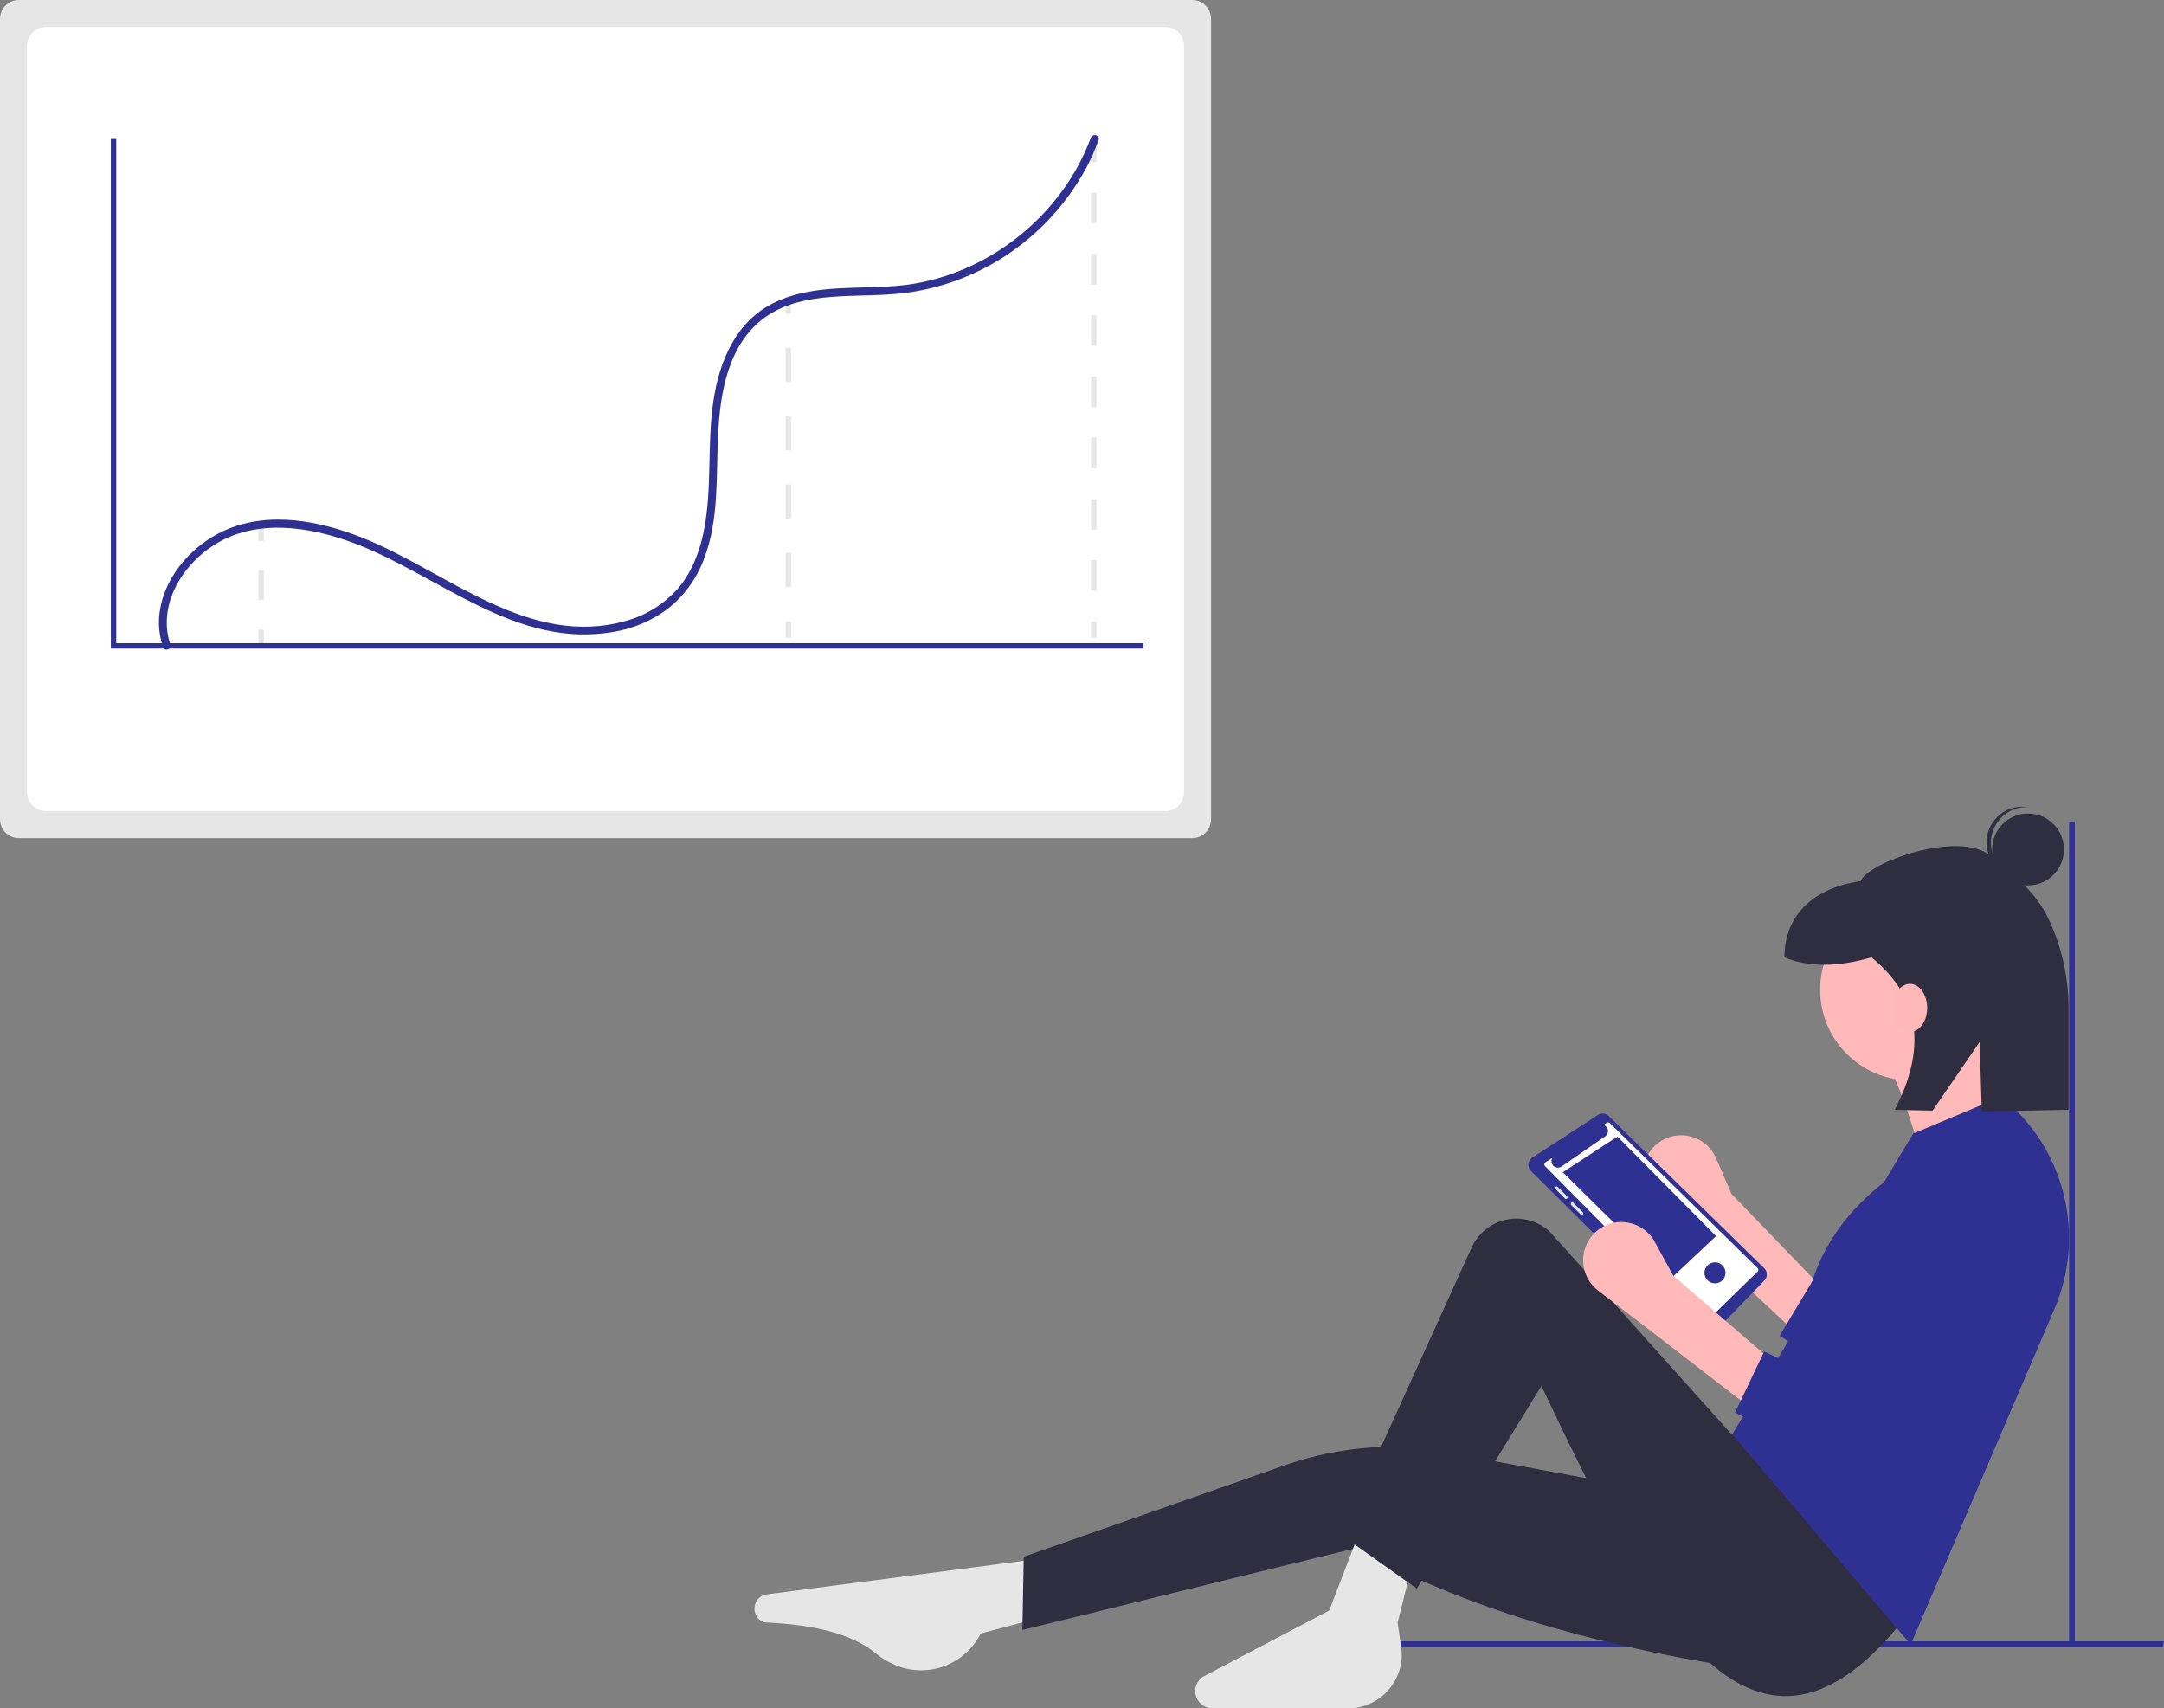 <?xml version="1.0" encoding="utf-8"?>
<!-- Generator: Adobe Illustrator 24.0.1, SVG Export Plug-In . SVG Version: 6.00 Build 0)  -->
<svg version="1.1" id="Layer_1" xmlns="http://www.w3.org/2000/svg" xmlns:xlink="http://www.w3.org/1999/xlink" x="0px" y="0px"
	 viewBox="0 0 800.5 631.9" style="enable-background:new 0 0 800.5 631.9;" xml:space="preserve">
<rect x="0" y="0" width="800.5" height="631.9" fill="#808080" stroke="none"/>
<style type="text/css">
	.st0{fill:#FFB9B9;}
	.st1{fill:#2F3192;}
	.st2{fill:#FFFFFF;}
	.st3{fill:#E6E6E6;}
	.st4{fill:#2F2E41;}
	.st5{fill:#FFB8B8;}
	.st6{fill:none;stroke:#FFFFFF;stroke-width:2;stroke-miterlimit:10;stroke-dasharray:12;}
</style>
<path class="st0" d="M666.4,494.9l-36.7-34.3l-17.4-16.1c-5.7-5.3-6.1-14.2-0.8-20c1-1.1,2.2-2,3.5-2.8l0,0
	c6.8-3.8,15.4-1.4,19.2,5.5c0.2,0.4,0.4,0.8,0.6,1.2l5.7,13.2l35.6,36.9L666.4,494.9z"/>
<path class="st1" d="M671.2,472.6l-12.9,21.5l52.4,32.1c46.2-33.2,55.3-44,44-96.9l-9-9l-43.5,70.6L671.2,472.6z"/>
<path class="st1" d="M595.1,412.8c-1.1-1.1-2.7-1.2-4-0.4l-24.3,15.8c-1.5,1-1.9,2.9-0.9,4.4c0.1,0.2,0.3,0.4,0.4,0.5l61.7,61.4
	c1.2,1.2,3.3,1.2,4.5,0c0,0,0,0,0,0l20.2-20.9c1.2-1.3,1.2-3.3-0.1-4.5L595.1,412.8z"/>
<path class="st2" d="M571.7,429.9l2.5-1.6c-0.6,1.2-0.2,2.6,0.9,3.3c0.8,0.4,1.8,0.4,2.5-0.1l16.2-11.2c1.1-0.7,1.4-2.2,0.6-3.3
	c-0.3-0.4-0.7-0.8-1.3-0.9l1.3-0.8c0.3-0.2,0.8-0.2,1.1,0.1l54.7,53.7c0.3,0.3,0.3,0.9,0,1.2c0,0,0,0,0,0l-19.8,19.3
	c-0.3,0.3-0.9,0.3-1.2,0l-57.7-58.3c-0.3-0.3-0.3-0.9,0-1.2C571.6,430,571.6,430,571.7,429.9z"/>
<polygon class="st1" points="634.8,457.2 618,473 578.1,433.6 598.3,420.4 "/>
<path class="st3" d="M579.7,443.3c0.2-0.2,0.2-0.6,0-0.8l-3.5-3.5c-0.2-0.2-0.6-0.2-0.8,0c-0.2,0.2-0.2,0.6,0,0.8l3.5,3.5
	C579.1,443.6,579.4,443.6,579.7,443.3z"/>
<path class="st3" d="M585.5,448.4l-3.5-3.5c-0.2-0.2-0.6-0.2-0.8,0s-0.2,0.6,0,0.8l0,0l3.5,3.5c0.2,0.2,0.6,0.2,0.8,0
	S585.8,448.6,585.5,448.4z"/>
<circle class="st1" cx="634.4" cy="470.8" r="3.9"/>
<polygon class="st1" points="800.1,609.2 496.4,609.2 496.4,607.1 800.5,607.1 "/>
<polygon class="st1" points="765.4,607.9 765.4,304.1 767.5,304.1 767.5,608.2 "/>
<path class="st3" d="M382.7,598.9l-19.9,5.3l0,0c-5.9,11.6-19.6,16.7-31.6,11.7l-0.4-0.2c-2.6-1.1-5.1-2.6-7.3-4.5
	c-8.4-6.8-22.3-10.3-40.7-11.1c-2.3-0.7-3.9-2.9-3.7-5.4l0,0c0.1-2.6,2.1-4.7,4.7-5l99.6-13L382.7,598.9z"/>
<path class="st4" d="M640.8,616.5c-52.1-8.3-99.5-21.9-139.2-43.9l-123.4,30.3l0.5-27.1l96.5-33.8c16.3-5.7,33.6-7.9,50.8-6.5
	l115,21.3V616.5z"/>
<path class="st3" d="M442.4,627.3L442.4,627.3c-0.8-2.7,0.3-5.6,2.6-7.1l46.7-24.5l11.3-29.4l19.4,12.2l-5.4,21.7l1.3,9
	c1.6,10.9-6,20.9-16.8,22.5c-0.9,0.1-1.9,0.2-2.8,0.2h-50.1C445.6,631.9,443.2,630,442.4,627.3z"/>
<path class="st4" d="M703.6,599.8c-56.4,70.1-95.1-6.2-133.4-87.2l-46.1,75l-28-19.9l48.3-106.3c4.2-9.2,15-13.2,24.1-9
	c1.8,0.8,3.4,1.9,4.8,3.2l67.4,75.1l12.7-0.9L703.6,599.8z"/>
<circle class="st0" cx="706.8" cy="366.1" r="33.5"/>
<path class="st0" d="M749.3,425.7l-37.1,8.1c-3.6-15.3-8.7-30.1-15.4-44.3l34.4-12.7C735.4,393.8,741.5,410.2,749.3,425.7z"/>
<path class="st1" d="M706.8,608.3l-66-77.8l26.9-44.7c2.8-20.1,13.2-35.9,29.2-48.5l10.8-18l32.5-13.6l0,0
	c23.5,18.7,31.6,50.8,19.8,78.4L706.8,608.3z"/>
<path class="st0" d="M649.8,522.5l-39.8-30.7l-18.8-14.4c-6.2-4.7-7.4-13.6-2.7-19.8c0.9-1.2,2-2.2,3.2-3.1l0,0
	c6.4-4.4,15.2-2.8,19.7,3.6c0.3,0.4,0.5,0.8,0.7,1.2l6.9,12.6l38.9,33.5L649.8,522.5z"/>
<path class="st1" d="M652.6,499.9l-10.8,22.6l55.1,27.1c42.9-37.3,66.8-73.2,50.6-124.8l-20.8,5.4l-41.6,85L652.6,499.9z"/>
<circle class="st4" cx="750.2" cy="314.2" r="13.3"/>
<path class="st4" d="M736.5,310.9c0.5-7,6.3-12.5,13.3-12.4c-0.3,0-0.5-0.1-0.8-0.1c-7.3-0.5-13.7,5.1-14.1,12.4
	c-0.5,7.3,5.1,13.7,12.4,14.1c0.3,0,0.6,0,0.8,0C741.1,324.1,736.1,317.9,736.5,310.9z"/>
<path class="st4" d="M736.4,316.6c-11.9-9.9-45.9,2.7-48.1,9.3c-16.1,2.2-28.2,11.6-28.2,28.2v0c9.5,3.9,20.4,3.4,32.2,0
	c18.7,15.3,20,34.4,8.6,56.4l14,0.3l17.4-25.4l0.8,25.7l32.1-0.6v-36.9c0.1-12.3-2.7-24.4-8.2-35.3
	C751.9,328.7,744.1,323,736.4,316.6z"/>
<ellipse class="st5" cx="706.5" cy="372.8" rx="6.4" ry="8.9"/>
<path class="st3" d="M7,0C3.1,0,0,3.1,0,7v296c0,3.9,3.1,7,7,7h434c3.9,0,7-3.1,7-7V7c0-3.9-3.1-7-7-7H7z"/>
<path class="st2" d="M17,10c-3.9,0-7,3.1-7,7v276c0,3.9,3.1,7,7,7h414c3.9,0,7-3.1,7-7V17c0-3.9-3.1-7-7-7H17z"/>
<rect x="95.6" y="194.1" class="st3" width="2" height="6"/>
<rect x="95.6" y="211" class="st3" width="2" height="10.9"/>
<rect x="95.6" y="232.9" class="st3" width="2" height="6"/>
<rect x="290.6" y="110" class="st3" width="2" height="6"/>
<path class="st3" d="M292.6,217.2h-2v-12.7h2V217.2z M292.6,191.9h-2v-12.7h2V191.9z M292.6,166.6h-2V154h2V166.6z M292.6,141.3h-2
	v-12.7h2V141.3z"/>
<rect x="290.6" y="229.9" class="st3" width="2" height="6"/>
<rect x="403.6" y="54" class="st3" width="2" height="6"/>
<path class="st3" d="M405.6,218.5h-2v-11.3h2V218.5z M405.6,195.9h-2v-11.3h2V195.9z M405.6,173.2h-2v-11.3h2V173.2z M405.6,150.6
	h-2v-11.3h2V150.6z M405.6,127.9h-2v-11.3h2V127.9z M405.6,105.3h-2V94h2V105.3z M405.6,82.6h-2V71.3h2V82.6z"/>
<rect x="403.6" y="229.9" class="st3" width="2" height="6"/>
<path class="st1" d="M63,238.4c-4.8-14.4,4.2-29.3,16.3-36.9c15.4-9.7,34.9-6.8,51.1-0.8c31.8,11.8,60.3,39.5,96.7,33
	c7.2-1.2,14-4.1,19.9-8.5c6.1-4.8,10.7-11.2,13.4-18.4c5.8-15,4.4-31.5,5.3-47.2c0.8-14.6,3.7-31.2,15.7-41
	c13.1-10.7,31.8-8.6,47.6-9.7c15.2-0.9,29.9-5.8,42.7-14.1c12.7-8.3,23.1-19.6,30.3-33c1.7-3.2,3.1-6.5,4.4-10
	c0.7-1.8-2.2-2.6-2.9-0.8c-10.6,28.7-38.1,50.6-68.5,54.4c-16.1,2-33.4-0.8-48.5,6.5c-14.2,6.8-20.4,21.6-22.6,36.4
	c-2.4,15.9-0.4,32.1-3.5,47.9c-1.6,7.9-4.5,15.6-9.8,21.7c-5.1,5.6-11.6,9.7-18.9,11.7c-35.7,10.3-66.1-17.9-96.9-30.4
	c-16-6.5-35.2-10.4-51.7-3c-12.8,5.7-23.7,18.6-24.3,33.1c-0.1,3.4,0.4,6.8,1.5,10C60.7,241.1,63.6,240.3,63,238.4L63,238.4z"/>
<path class="st6" d="M42,191.9"/>
<polygon class="st1" points="423,239.9 41,239.9 41,51.1 43,51.1 43,237.9 423,237.9 "/>
</svg>
